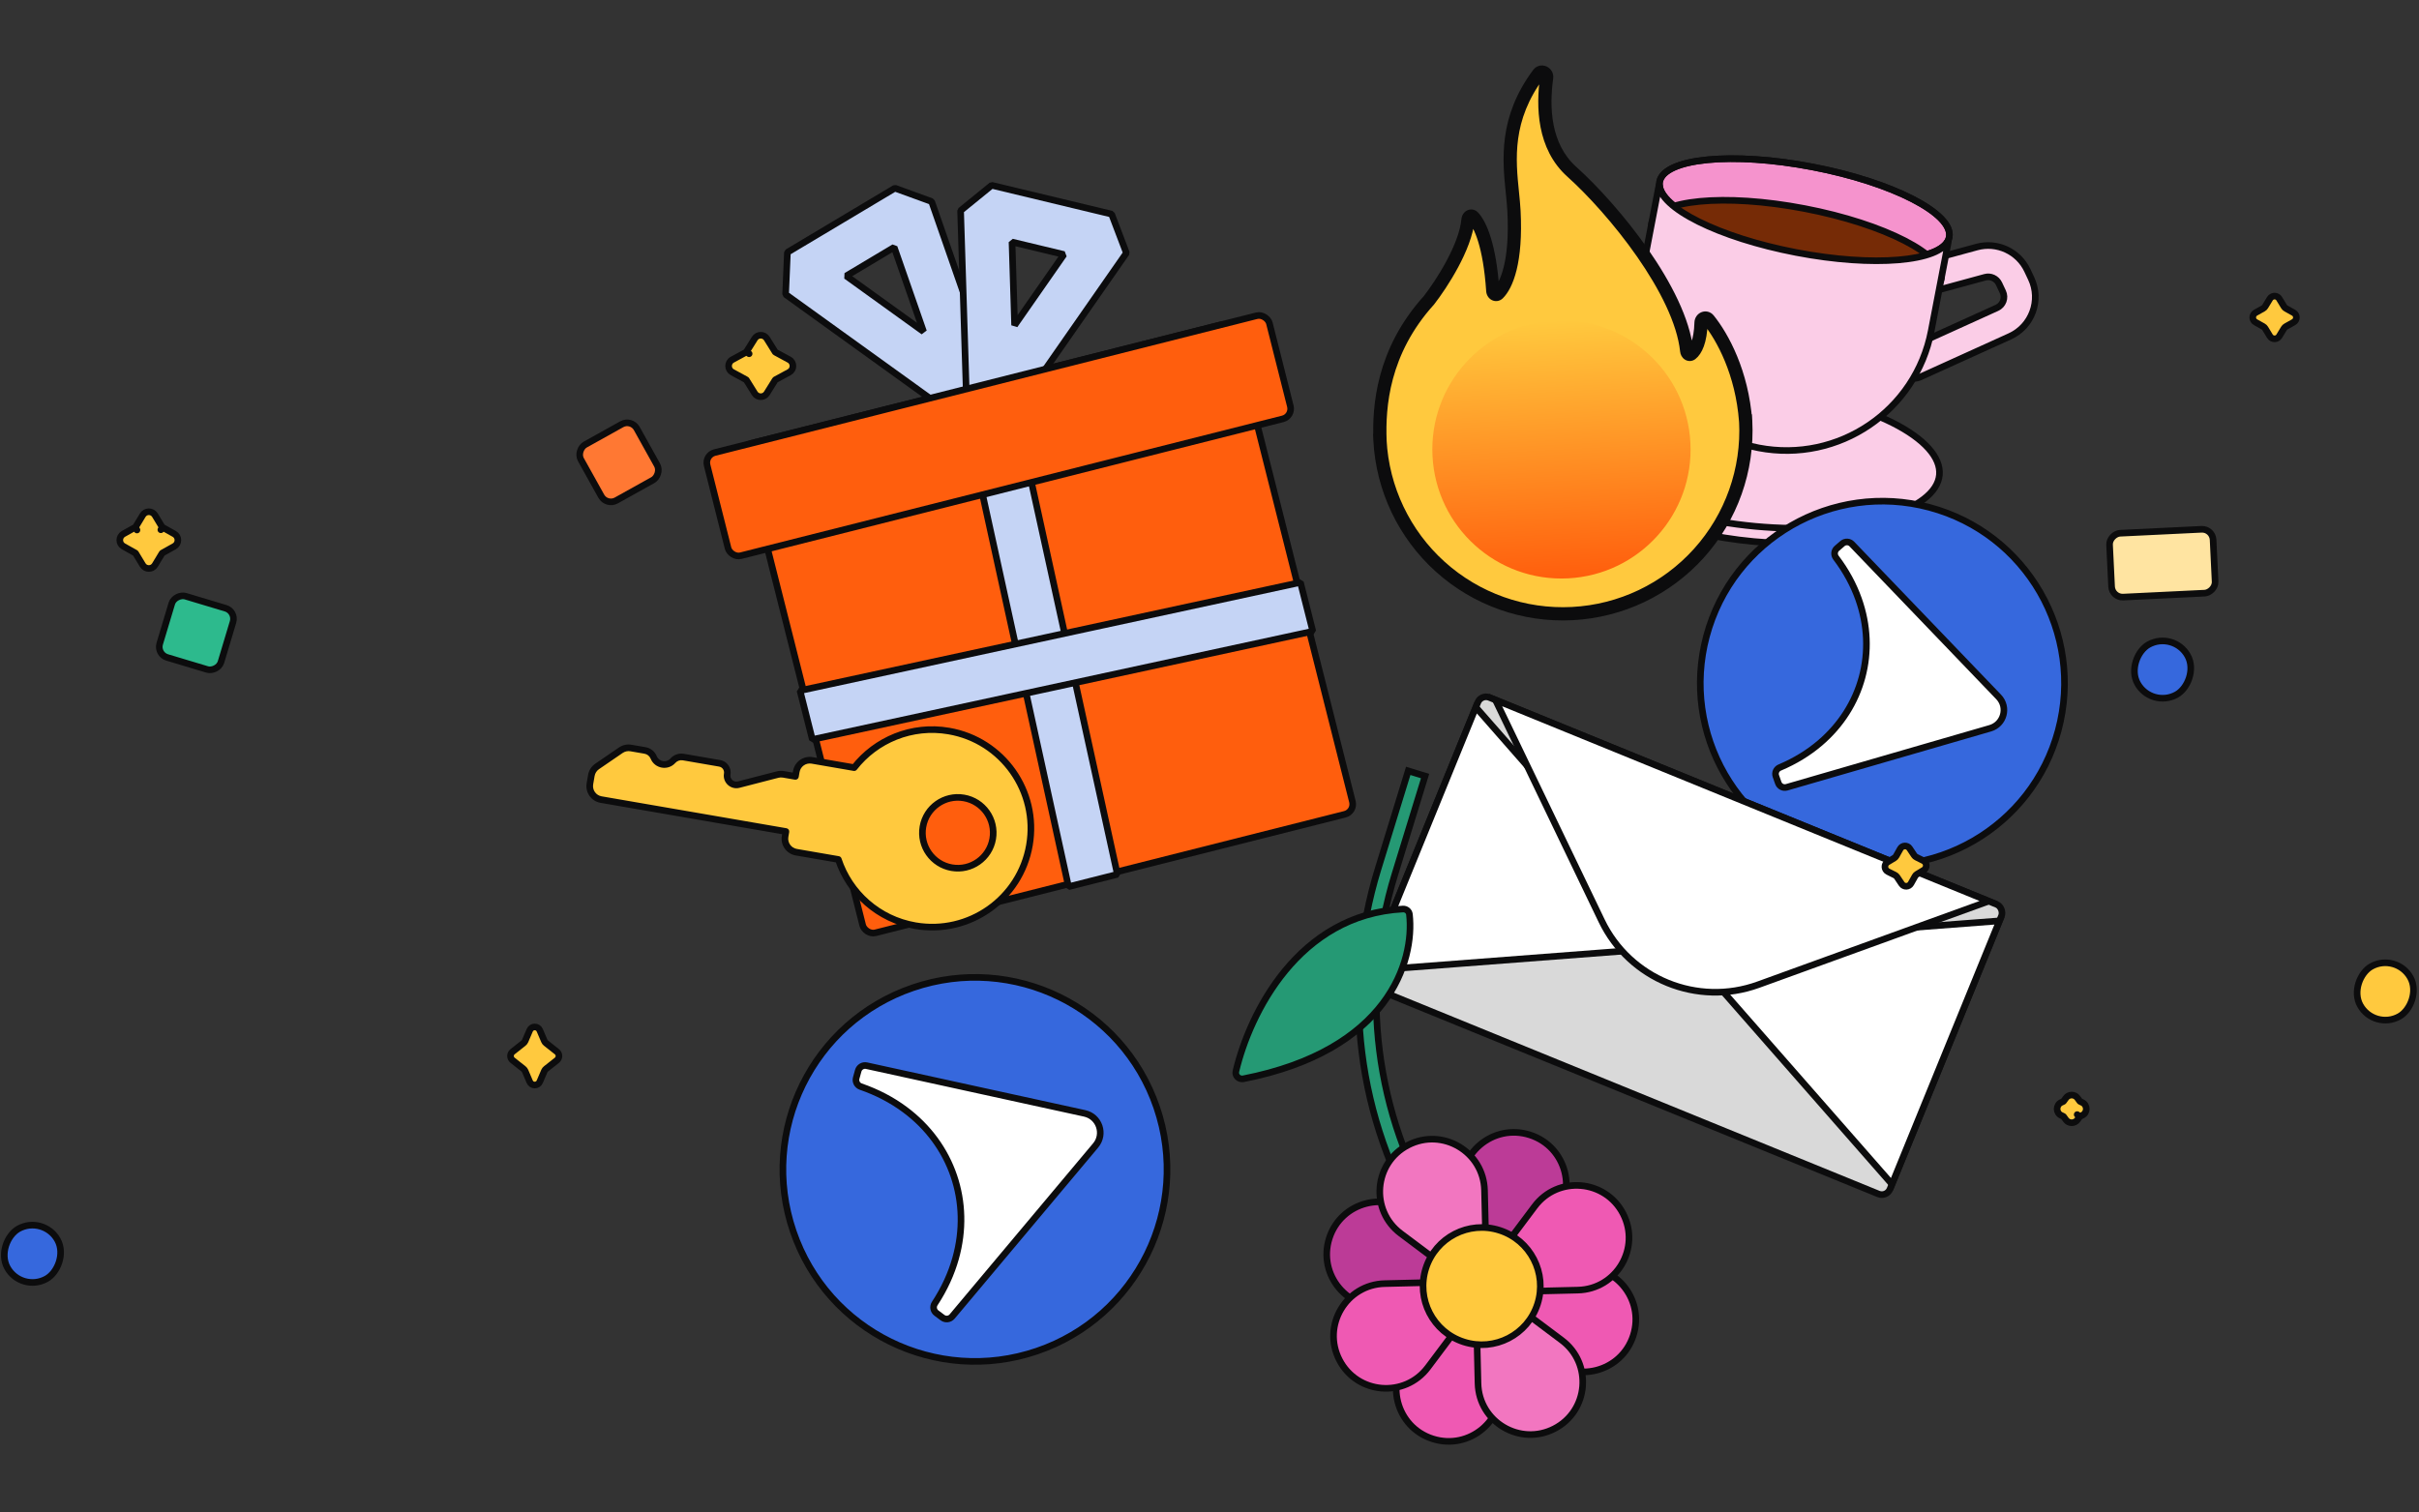 <svg width="1097" height="686" viewBox="0 0 1097 686" fill="none" xmlns="http://www.w3.org/2000/svg">
<rect x="0" y="0" width="1097" height="686" fill="#333333" stroke="none"/>
<path d="M863.295 231.022C863.07 233.434 861.353 235.837 857.873 238.066C854.412 240.282 849.433 242.17 843.23 243.595C830.841 246.443 813.91 247.368 795.394 245.647C776.879 243.927 760.408 239.897 748.756 234.816C742.922 232.272 738.376 229.499 735.383 226.683C732.373 223.85 731.128 221.172 731.352 218.761C731.576 216.35 733.293 213.947 736.774 211.718C740.234 209.502 745.213 207.613 751.416 206.188C763.805 203.341 780.737 202.415 799.252 204.136C817.767 205.857 834.238 209.886 845.891 214.967C851.724 217.511 856.27 220.285 859.263 223.101C862.274 225.933 863.519 228.611 863.295 231.022Z" fill="#FBCDE7" stroke="#0C0C0D" stroke-width="3"/>
<path d="M879.505 215.432C879.142 219.338 876.773 223.031 872.458 226.353C868.14 229.677 861.991 232.53 854.39 234.73C839.197 239.129 818.512 240.833 795.958 238.737C773.404 236.641 753.387 231.155 739.265 224.032C732.2 220.468 726.682 216.532 723.051 212.469C719.421 208.408 717.773 204.342 718.136 200.436C718.499 196.53 720.868 192.837 725.184 189.514C729.502 186.19 735.65 183.338 743.252 181.137C758.444 176.739 779.129 175.034 801.683 177.13C824.238 179.226 844.254 184.713 858.376 191.836C865.442 195.399 870.959 199.336 874.591 203.399C878.22 207.459 879.868 211.526 879.505 215.432Z" fill="#FBCDE7" stroke="#0C0C0D" stroke-width="3"/>
<path fill-rule="evenodd" clip-rule="evenodd" d="M906.535 128.694C905.411 126.309 902.738 125.076 900.194 125.768L877.346 131.988C873.561 133.018 869.657 130.785 868.627 127C867.596 123.214 869.83 119.31 873.615 118.28L896.463 112.06C905.658 109.557 915.323 114.017 919.386 122.638L921.12 126.318C925.79 136.23 921.446 148.047 911.467 152.573L870.852 170.996C867.279 172.616 863.07 171.034 861.449 167.461C859.829 163.888 861.411 159.678 864.984 158.058L905.599 139.636C908.359 138.384 909.56 135.115 908.268 132.373L906.535 128.694Z" fill="#FBCDE7" stroke="#0C0C0D" stroke-width="3" stroke-linecap="round"/>
<ellipse cx="818.295" cy="95.009" rx="66.854" ry="19.638" transform="rotate(10.867 818.295 95.009)" fill="#F593CD" stroke="#0C0C0D" stroke-width="3"/>
<ellipse cx="818.295" cy="95.009" rx="66.854" ry="19.638" transform="rotate(10.867 818.295 95.009)" stroke="#0C0C0D" stroke-width="3"/>
<ellipse cx="814.672" cy="113.885" rx="66.854" ry="19.638" transform="rotate(10.867 814.672 113.885)" fill="#762B06" stroke="#0C0C0D" stroke-width="3"/>
<path fill-rule="evenodd" clip-rule="evenodd" d="M883.626 108.827C879.892 118.67 849.663 121.262 814.549 114.521C779.437 107.78 752.317 94.178 752.492 83.653C752.346 84.099 752.227 84.558 752.136 85.031L744.483 124.896C737.522 161.156 761.273 196.194 797.534 203.155C833.794 210.116 868.832 186.365 875.793 150.104L883.446 110.24C883.537 109.767 883.596 109.295 883.626 108.827Z" fill="#FBCDE7"/>
<path d="M883.626 108.827L885.123 108.923L882.224 108.295L883.626 108.827ZM752.492 83.653L753.991 83.677L751.066 83.187L752.492 83.653ZM752.136 85.031L753.609 85.314L752.136 85.031ZM744.483 124.896L743.01 124.613L744.483 124.896ZM875.793 150.104L877.266 150.387L875.793 150.104ZM883.446 110.24L881.973 109.957L883.446 110.24ZM882.224 108.295C881.519 110.152 879.431 111.947 875.651 113.419C871.929 114.869 866.86 115.887 860.73 116.398C848.485 117.42 832.29 116.399 814.832 113.048L814.266 115.994C831.921 119.383 848.398 120.438 860.98 119.388C867.264 118.863 872.647 117.809 876.74 116.215C880.776 114.643 883.867 112.423 885.029 109.359L882.224 108.295ZM814.832 113.048C797.374 109.696 781.953 104.647 770.957 99.164C765.453 96.419 761.121 93.597 758.2 90.872C755.234 88.105 753.958 85.664 753.991 83.677L750.992 83.628C750.937 86.904 752.986 90.111 756.154 93.065C759.365 96.061 763.976 99.035 769.618 101.849C780.917 107.483 796.612 112.605 814.266 115.994L814.832 113.048ZM753.609 85.314C753.688 84.903 753.792 84.504 753.918 84.118L751.066 83.187C750.901 83.693 750.766 84.214 750.663 84.748L753.609 85.314ZM745.956 125.178L753.609 85.314L750.663 84.748L743.01 124.613L745.956 125.178ZM797.816 201.682C762.37 194.877 739.151 160.625 745.956 125.178L743.01 124.613C735.893 161.687 760.177 197.511 797.251 204.628L797.816 201.682ZM874.32 149.822C867.515 185.268 833.263 208.487 797.816 201.682L797.251 204.628C834.324 211.745 870.149 187.461 877.266 150.387L874.32 149.822ZM881.973 109.957L874.32 149.822L877.266 150.387L884.919 110.523L881.973 109.957ZM882.129 108.731C882.104 109.137 882.052 109.546 881.973 109.957L884.919 110.523C885.022 109.988 885.089 109.454 885.123 108.923L882.129 108.731Z" fill="#0C0C0D"/>
<mask id="path-9-outside-1_1419_5860" maskUnits="userSpaceOnUse" x="614.187" y="25.125" width="185.914" height="261.649" fill="black">
<rect fill="white" x="614.187" y="25.125" width="185.914" height="261.649"/>
<path fill-rule="evenodd" clip-rule="evenodd" d="M668.149 98.485C671.383 102.035 675.597 111.51 676.97 131.902C677.064 133.302 678.431 134.14 679.427 133.151C683.192 129.413 687.783 118.845 686.579 95.714C686.442 93.07 686.158 90.277 685.859 87.347C684.343 72.441 682.465 53.987 697.689 33.517C698.995 31.761 701.687 33.047 701.385 35.214C699.559 48.328 699.945 66.396 712.814 77.916C731.649 94.841 762.057 131.971 764.915 159.194C765.037 160.363 766.085 161.217 767.01 160.491C768.993 158.935 771.17 154.917 771.411 146.358C771.464 144.464 773.625 143.506 774.815 144.981C781.201 152.895 790.003 169.028 791.637 191.075C791.637 191.076 791.637 191.077 791.637 191.078L791.66 191.077C792.805 213.07 785.165 234.617 770.423 250.978C755.681 267.339 735.043 277.173 713.05 278.318C691.056 279.462 669.509 271.823 653.148 257.081C636.787 242.339 626.953 221.701 625.808 199.707L625.824 199.707C625.261 184.532 626.941 159.523 648.013 136.202C653.734 128.857 664.602 112.069 665.711 99.741C665.841 98.294 667.171 97.412 668.149 98.485Z"/>
</mask>
<path fill-rule="evenodd" clip-rule="evenodd" d="M668.149 98.485C671.383 102.035 675.597 111.51 676.97 131.902C677.064 133.302 678.431 134.14 679.427 133.151C683.192 129.413 687.783 118.845 686.579 95.714C686.442 93.07 686.158 90.277 685.859 87.347C684.343 72.441 682.465 53.987 697.689 33.517C698.995 31.761 701.687 33.047 701.385 35.214C699.559 48.328 699.945 66.396 712.814 77.916C731.649 94.841 762.057 131.971 764.915 159.194C765.037 160.363 766.085 161.217 767.01 160.491C768.993 158.935 771.17 154.917 771.411 146.358C771.464 144.464 773.625 143.506 774.815 144.981C781.201 152.895 790.003 169.028 791.637 191.075C791.637 191.076 791.637 191.077 791.637 191.078L791.66 191.077C792.805 213.07 785.165 234.617 770.423 250.978C755.681 267.339 735.043 277.173 713.05 278.318C691.056 279.462 669.509 271.823 653.148 257.081C636.787 242.339 626.953 221.701 625.808 199.707L625.824 199.707C625.261 184.532 626.941 159.523 648.013 136.202C653.734 128.857 664.602 112.069 665.711 99.741C665.841 98.294 667.171 97.412 668.149 98.485Z" fill="#FFC93E"/>
<path d="M676.97 131.902L673.976 132.103L676.97 131.902ZM668.149 98.485L665.931 100.506L668.149 98.485ZM679.427 133.151L677.314 131.022L677.314 131.022L679.427 133.151ZM685.859 87.347L688.844 87.043L685.859 87.347ZM697.689 33.517L695.282 31.727L695.282 31.727L697.689 33.517ZM701.385 35.214L698.414 34.8L698.414 34.8L701.385 35.214ZM712.814 77.916L714.819 75.685L714.815 75.681L712.814 77.916ZM764.915 159.194L761.931 159.507L761.931 159.507L764.915 159.194ZM767.01 160.491L765.157 158.131L767.01 160.491ZM771.411 146.358L774.41 146.443L774.41 146.443L771.411 146.358ZM774.815 144.981L772.481 146.865L774.815 144.981ZM791.637 191.075L788.645 191.296L788.646 191.305L788.646 191.314L791.637 191.075ZM791.637 191.078L788.641 191.234L788.797 194.23L791.793 194.074L791.637 191.078ZM791.66 191.077L794.656 190.921L794.5 187.925L791.504 188.081L791.66 191.077ZM770.423 250.978L768.194 248.97L770.423 250.978ZM653.148 257.081L655.156 254.852L653.148 257.081ZM625.808 199.707L625.652 196.711L622.656 196.867L622.812 199.863L625.808 199.707ZM625.824 199.707L625.98 202.702L628.931 202.549L628.822 199.595L625.824 199.707ZM648.013 136.202L650.239 138.213L650.313 138.132L650.38 138.045L648.013 136.202ZM665.711 99.741L668.699 100.009L665.711 99.741ZM679.963 131.7C678.58 111.158 674.318 100.801 670.366 96.465L665.931 100.506C668.449 103.269 672.614 111.862 673.976 132.103L679.963 131.7ZM677.314 131.022C677.471 130.866 677.774 130.663 678.211 130.6C678.639 130.539 679.021 130.638 679.297 130.789C679.821 131.075 679.949 131.498 679.963 131.7L673.976 132.103C674.084 133.706 674.943 135.248 676.423 136.056C678.071 136.955 680.105 136.706 681.541 135.28L677.314 131.022ZM683.583 95.87C684.776 118.79 680.131 128.225 677.314 131.022L681.541 135.28C686.253 130.602 690.79 118.899 689.575 95.558L683.583 95.87ZM682.875 87.65C683.175 90.597 683.45 93.313 683.583 95.87L689.575 95.558C689.433 92.826 689.14 89.957 688.844 87.043L682.875 87.65ZM695.282 31.727C679.33 53.175 681.349 72.658 682.875 87.65L688.844 87.043C687.336 72.225 685.599 54.8 700.096 35.307L695.282 31.727ZM704.357 35.628C704.707 33.109 703.277 31.048 701.409 30.176C699.492 29.281 696.893 29.56 695.282 31.727L700.096 35.307C700.001 35.436 699.789 35.605 699.489 35.67C699.222 35.727 699.007 35.676 698.871 35.613C698.735 35.549 698.611 35.444 698.522 35.291C698.422 35.117 698.396 34.93 698.414 34.8L704.357 35.628ZM714.815 75.681C703.146 65.234 702.554 48.57 704.357 35.628L698.414 34.8C696.563 48.086 696.745 67.557 710.813 80.151L714.815 75.681ZM767.898 158.881C766.387 144.484 757.698 127.876 747.317 112.978C736.874 97.991 724.411 84.304 714.819 75.685L710.809 80.148C720.052 88.454 732.21 101.793 742.394 116.408C752.641 131.113 760.585 146.681 761.931 159.507L767.898 158.881ZM765.157 158.131C765.385 157.953 765.767 157.768 766.26 157.76C766.736 157.752 767.114 157.912 767.356 158.078C767.792 158.377 767.882 158.723 767.898 158.881L761.931 159.507C762.07 160.834 762.745 162.193 763.967 163.029C764.602 163.464 765.423 163.774 766.359 163.759C767.312 163.743 768.172 163.393 768.862 162.851L765.157 158.131ZM768.412 146.274C768.18 154.532 766.079 157.408 765.157 158.131L768.862 162.851C771.906 160.461 774.161 155.302 774.41 146.443L768.412 146.274ZM777.15 143.097C775.672 141.265 773.387 140.858 771.526 141.639C769.747 142.386 768.472 144.146 768.412 146.274L774.41 146.443C774.403 146.676 774.235 147.01 773.847 147.172C773.654 147.253 773.389 147.296 773.096 147.226C772.784 147.152 772.577 146.984 772.481 146.865L777.15 143.097ZM794.628 190.853C792.945 168.14 783.881 151.438 777.15 143.097L772.481 146.865C778.522 154.351 787.06 169.915 788.645 191.296L794.628 190.853ZM794.633 190.922C794.631 190.882 794.628 190.85 794.627 190.837C794.627 190.834 794.627 190.831 794.627 190.829C794.627 190.828 794.626 190.827 794.626 190.827C794.626 190.826 794.626 190.826 794.626 190.826C794.626 190.825 794.627 190.83 794.627 190.836L788.646 191.314C788.647 191.317 788.647 191.32 788.647 191.322C788.647 191.323 788.647 191.323 788.647 191.324C788.647 191.324 788.647 191.325 788.647 191.325C788.647 191.326 788.647 191.321 788.646 191.315C788.645 191.304 788.643 191.273 788.641 191.234L794.633 190.922ZM791.793 194.074L791.816 194.073L791.504 188.081L791.481 188.082L791.793 194.074ZM788.664 191.233C789.767 212.431 782.404 233.2 768.194 248.97L772.652 252.986C787.927 236.034 795.842 213.709 794.656 190.921L788.664 191.233ZM768.194 248.97C753.985 264.74 734.092 274.219 712.894 275.322L713.205 281.314C735.993 280.128 757.377 269.938 772.652 252.986L768.194 248.97ZM712.894 275.322C691.695 276.425 670.926 269.062 655.156 254.852L651.14 259.31C668.092 274.585 690.418 282.5 713.205 281.314L712.894 275.322ZM655.156 254.852C639.386 240.642 629.907 220.75 628.804 199.551L622.812 199.863C623.998 222.651 634.188 244.035 651.14 259.31L655.156 254.852ZM625.964 202.703L625.98 202.702L625.668 196.711L625.652 196.711L625.964 202.703ZM645.787 134.191C623.97 158.336 622.25 184.269 622.826 199.818L628.822 199.595C628.273 184.794 629.912 160.709 650.239 138.213L645.787 134.191ZM662.723 99.472C662.224 105.018 659.468 111.861 655.948 118.422C652.466 124.913 648.414 130.805 645.646 134.359L650.38 138.045C653.333 134.254 657.576 128.08 661.235 121.258C664.857 114.507 668.089 106.792 668.699 100.009L662.723 99.472ZM670.366 96.465C669.748 95.787 668.908 95.246 667.884 95.069C666.862 94.892 665.902 95.121 665.132 95.558C663.649 96.399 662.859 97.96 662.723 99.472L668.699 100.009C668.693 100.074 668.632 100.471 668.092 100.777C667.793 100.947 667.356 101.067 666.862 100.981C666.367 100.896 666.06 100.647 665.931 100.506L670.366 96.465Z" fill="#0C0C0D" mask="url(#path-9-outside-1_1419_5860)"/>
<ellipse cx="708.109" cy="203.861" rx="58.553" ry="58.553" transform="rotate(177.021 708.109 203.861)" fill="url(#paint0_linear_1419_5860)"/>
<rect x="336.304" y="202.199" width="229.057" height="229.057" rx="4.734" transform="rotate(-14.171 336.304 202.199)" fill="#FF5E0D" stroke="#0C0C0D" stroke-width="3"/>
<path fill-rule="evenodd" clip-rule="evenodd" d="M383.747 125.162L418.832 150.43L405.505 112.173L383.747 125.162ZM357.089 114.453L405.827 85.358L422.479 91.412L452.333 177.109L434.86 190.144L356.268 133.542L357.089 114.453Z" fill="#C5D4F5" stroke="#0C0C0D" stroke-width="3" stroke-linejoin="bevel"/>
<path fill-rule="evenodd" clip-rule="evenodd" d="M482.481 115.437L460.121 147.523L458.942 109.784L482.481 115.437ZM504.101 97.12L449.72 84.059L435.626 95.53L438.351 182.719L459.152 188.897L510.809 114.768L504.101 97.12Z" fill="#C5D4F5" stroke="#0C0C0D" stroke-width="3" stroke-linejoin="bevel"/>
<path fill-rule="evenodd" clip-rule="evenodd" d="M484.564 402.201L444.74 220.427L466.904 214.831L506.727 396.605L484.564 402.201Z" fill="#C5D4F5" stroke="#0C0C0D" stroke-width="3" stroke-linejoin="bevel"/>
<path fill-rule="evenodd" clip-rule="evenodd" d="M362.802 313.274L589.749 264.189L595.345 286.352L368.398 335.438L362.802 313.274Z" fill="#C5D4F5" stroke="#0C0C0D" stroke-width="3" stroke-linejoin="bevel"/>
<rect x="319.513" y="206.439" width="263" height="48.26" rx="4.734" transform="rotate(-14.171 319.513 206.439)" fill="#FF5E0D" stroke="#0C0C0D" stroke-width="3"/>
<rect x="286.335" y="190" width="29" height="29" rx="5" transform="rotate(60.883 286.335 190)" fill="#FF7833" stroke="#0C0C0D" stroke-width="3"/>
<rect x="107.113" y="277.337" width="29" height="29" rx="5" transform="rotate(106.707 107.113 277.337)" fill="#2DBA8D" stroke="#0C0C0D" stroke-width="3"/>
<rect x="1003.38" y="239.848" width="29" height="47" rx="5" transform="rotate(87.229 1003.38 239.848)" fill="#FFE4A1" stroke="#0C0C0D" stroke-width="3"/>
<circle cx="442.142" cy="530.44" r="87.081" transform="rotate(-18.84 442.142 530.44)" fill="#3668DD" stroke="#0C0C0D" stroke-width="3"/>
<path d="M427.419 597.669C428.782 598.689 430.705 598.46 431.796 597.159L496.851 519.584C501.206 514.391 498.504 506.473 491.883 505.024L392.979 483.392C391.32 483.03 389.658 484.024 389.203 485.664L388.279 488.995C387.82 490.649 388.753 492.333 390.337 492.878C397.886 495.477 404.561 499.022 410.307 503.286C431.68 519.144 440.573 545.208 433.351 570.822C431.409 577.709 428.294 584.595 423.908 591.266C422.987 592.666 423.277 594.569 424.652 595.598L427.419 597.669Z" fill="white" stroke="#0C0C0D" stroke-width="3"/>
<circle cx="853.651" cy="309.912" r="82.571" transform="rotate(15 853.651 309.912)" fill="#3668DD" stroke="#0C0C0D" stroke-width="3"/>
<path d="M806.441 355.153C806.99 356.716 808.668 357.572 810.254 357.112L902.537 330.342C908.771 328.534 910.844 320.795 906.35 316.112L839.816 246.787C838.673 245.596 836.791 245.498 835.534 246.577L833.045 248.715C831.777 249.803 831.62 251.669 832.605 252.968C837.178 259 840.561 265.316 842.835 271.707C851.291 295.473 844.535 320.686 825.329 337.041C820.164 341.439 814.076 345.216 807.1 348.154C805.598 348.786 804.801 350.481 805.354 352.058L806.441 355.153Z" fill="white" stroke="#0C0C0D" stroke-width="3"/>
<rect x="671.713" y="314.853" width="256.473" height="141.865" rx="4.001" transform="rotate(22.198 671.713 314.853)" fill="#D9D9D9" stroke="#0C0C0D" stroke-width="3"/>
<path d="M762.931 428.686L906.747 417.704L858.006 537.15L762.931 428.686Z" fill="white" stroke="#0C0C0D" stroke-width="3"/>
<path d="M764.36 429.269L669.284 320.805L620.543 440.251L764.36 429.269Z" fill="white" stroke="#0C0C0D" stroke-width="3"/>
<path d="M726.337 417.676L678.175 317.49L901.866 408.769L797.36 446.658C769.756 456.666 739.059 444.139 726.337 417.676Z" fill="white" stroke="#0C0C0D" stroke-width="3"/>
<path fill-rule="evenodd" clip-rule="evenodd" d="M646.268 352.021L632.54 396.681C616.475 448.943 623.577 505.585 652.049 552.262L670.731 582.891L663.902 587.057L645.219 556.428C615.555 507.795 608.155 448.782 624.893 394.33L638.622 349.67L646.268 352.021Z" fill="#259974" stroke="#0C0C0D" stroke-width="3"/>
<path d="M636.227 412.334C588.698 414.831 566.633 459.841 560.478 485.928C559.999 487.96 561.812 489.739 563.86 489.338C629.625 476.465 641.568 435.997 639.172 414.764C639.006 413.299 637.7 412.257 636.227 412.334Z" fill="#259974" stroke="#0C0C0D" stroke-width="3"/>
<path d="M703.752 553.801L669.978 589.246L663.044 540.78C660.561 523.424 677.093 509.452 693.792 514.794C710.492 520.135 715.846 541.108 703.752 553.801Z" fill="#BC3B97" stroke="#0C0C0D" stroke-width="3"/>
<path d="M639.737 613.647L673.511 578.202L680.445 626.668C682.928 644.024 666.396 657.996 649.696 652.655C632.997 647.313 627.642 626.34 639.737 613.647Z" fill="#EF59B3" stroke="#0C0C0D" stroke-width="3"/>
<path d="M701.668 615.732L666.223 581.958L714.688 575.024C732.044 572.541 746.017 589.073 740.675 605.772C735.334 622.472 714.361 627.826 701.668 615.732Z" fill="#EF59B3" stroke="#0C0C0D" stroke-width="3"/>
<path d="M641.822 551.717L677.266 585.49L628.801 592.424C611.445 594.908 597.473 578.375 602.814 561.676C608.156 544.977 629.128 539.622 641.822 551.717Z" fill="#BC3B97" stroke="#0C0C0D" stroke-width="3"/>
<path d="M715.536 585.198L666.591 586.379L695.958 547.206C706.475 533.178 728.045 534.988 736.076 550.573C744.107 566.158 733.064 584.775 715.536 585.198Z" fill="#EF59B3" stroke="#0C0C0D" stroke-width="3"/>
<path d="M627.953 582.25L676.898 581.069L647.53 620.242C637.014 634.271 615.444 632.46 607.413 616.875C599.382 601.29 610.425 582.674 627.953 582.25Z" fill="#EF59B3" stroke="#0C0C0D" stroke-width="3"/>
<path d="M670.271 627.516L669.089 578.571L708.262 607.938C722.291 618.455 720.48 640.025 704.895 648.056C689.31 656.087 670.694 645.044 670.271 627.516Z" fill="#F276C0" stroke="#0C0C0D" stroke-width="3"/>
<path d="M673.218 539.932L674.4 588.877L635.226 559.51C621.198 548.993 623.008 527.423 638.593 519.392C654.179 511.361 672.795 522.405 673.218 539.932Z" fill="#F276C0" stroke="#0C0C0D" stroke-width="3"/>
<circle cx="671.939" cy="583.382" r="26.586" transform="rotate(17.737 671.939 583.382)" fill="#FFC93E" stroke="#0C0C0D" stroke-width="3"/>
<path fill-rule="evenodd" clip-rule="evenodd" d="M466.848 383.369C471.058 358.99 454.707 335.814 430.327 331.605C413.478 328.695 397.203 335.607 387.367 348.203L368.287 344.909C364.909 344.326 361.696 346.592 361.113 349.971L360.731 352.181L355.263 351.237C354.396 351.087 353.507 351.124 352.656 351.343L334.99 355.901C332.032 356.664 329.272 354.12 329.791 351.11C330.187 348.82 328.651 346.642 326.36 346.247L309.908 343.406C308.14 343.101 306.34 343.726 305.142 345.061C302.575 347.923 297.9 347.115 296.441 343.559C295.76 341.899 294.274 340.707 292.506 340.401L286.111 339.297C284.518 339.022 282.881 339.379 281.547 340.293L270.786 347.661C269.402 348.609 268.461 350.075 268.176 351.728L267.521 355.518C266.938 358.897 269.204 362.109 272.583 362.693L356.417 377.168L356.035 379.379C355.452 382.758 357.718 385.97 361.097 386.553L380.177 389.848C385.22 405.012 398.234 416.981 415.084 419.89C439.463 424.1 462.639 407.749 466.848 383.369ZM450.19 380.493C451.699 371.754 445.838 363.445 437.098 361.936C428.358 360.427 420.05 366.289 418.541 375.029C417.032 383.769 422.893 392.077 431.633 393.586C440.373 395.095 448.681 389.233 450.19 380.493Z" fill="#FFC93E"/>
<path d="M387.367 348.203L387.112 349.682C387.657 349.776 388.209 349.562 388.55 349.127L387.367 348.203ZM361.113 349.971L359.635 349.716L361.113 349.971ZM360.731 352.181L360.476 353.659C360.868 353.727 361.271 353.636 361.596 353.407C361.921 353.178 362.142 352.829 362.209 352.437L360.731 352.181ZM352.656 351.343L352.281 349.891L352.656 351.343ZM334.99 355.901L334.615 354.449L334.99 355.901ZM305.142 345.061L304.026 344.06L304.026 344.06L305.142 345.061ZM296.441 343.559L295.053 344.128L295.053 344.128L296.441 343.559ZM281.547 340.293L280.699 339.055L280.699 339.055L281.547 340.293ZM270.786 347.661L271.633 348.899L271.633 348.899L270.786 347.661ZM268.176 351.728L266.697 351.472L268.176 351.728ZM267.521 355.518L268.999 355.774L267.521 355.518ZM356.417 377.168L357.895 377.423C357.963 377.031 357.872 376.628 357.643 376.303C357.413 375.978 357.064 375.757 356.672 375.69L356.417 377.168ZM356.035 379.379L354.557 379.124L356.035 379.379ZM380.177 389.848L381.601 389.374C381.426 388.85 380.977 388.464 380.432 388.369L380.177 389.848ZM430.072 333.083C453.635 337.151 469.439 359.551 465.37 383.114L468.327 383.625C472.677 358.429 455.778 334.477 430.583 330.127L430.072 333.083ZM388.55 349.127C398.058 336.949 413.789 330.271 430.072 333.083L430.583 330.127C413.167 327.12 396.347 334.266 386.185 347.28L388.55 349.127ZM368.032 346.387L387.112 349.682L387.623 346.725L368.543 343.431L368.032 346.387ZM362.591 350.226C363.034 347.663 365.47 345.945 368.032 346.387L368.543 343.431C364.347 342.706 360.359 345.52 359.635 349.716L362.591 350.226ZM362.209 352.437L362.591 350.226L359.635 349.716L359.253 351.926L362.209 352.437ZM355.008 352.715L360.476 353.659L360.986 350.703L355.518 349.759L355.008 352.715ZM353.03 352.796C353.676 352.629 354.35 352.602 355.008 352.715L355.518 349.759C354.442 349.573 353.338 349.618 352.281 349.891L353.03 352.796ZM335.365 357.354L353.03 352.796L352.281 349.891L334.615 354.449L335.365 357.354ZM328.313 350.855C327.608 354.938 331.352 358.389 335.365 357.354L334.615 354.449C332.711 354.94 330.935 353.303 331.27 351.365L328.313 350.855ZM326.105 347.725C327.579 347.979 328.568 349.381 328.313 350.855L331.27 351.365C331.806 348.258 329.722 345.305 326.616 344.769L326.105 347.725ZM309.653 344.884L326.105 347.725L326.616 344.769L310.163 341.928L309.653 344.884ZM306.259 346.063C307.112 345.112 308.394 344.667 309.653 344.884L310.163 341.928C307.887 341.535 305.568 342.34 304.026 344.06L306.259 346.063ZM295.053 344.128C296.932 348.708 302.953 349.748 306.259 346.063L304.026 344.06C302.198 346.097 298.868 345.523 297.829 342.99L295.053 344.128ZM292.251 341.88C293.51 342.097 294.569 342.946 295.053 344.128L297.829 342.99C296.952 340.853 295.038 339.316 292.761 338.923L292.251 341.88ZM285.856 340.775L292.251 341.88L292.761 338.923L286.366 337.819L285.856 340.775ZM282.394 341.53C283.406 340.838 284.648 340.567 285.856 340.775L286.366 337.819C284.389 337.478 282.355 337.921 280.699 339.055L282.394 341.53ZM271.633 348.899L282.394 341.53L280.699 339.055L269.938 346.424L271.633 348.899ZM269.654 351.983C269.87 350.73 270.584 349.617 271.633 348.899L269.938 346.424C268.221 347.6 267.052 349.421 266.697 351.472L269.654 351.983ZM268.999 355.774L269.654 351.983L266.697 351.472L266.043 355.263L268.999 355.774ZM272.838 361.215C270.275 360.772 268.557 358.336 268.999 355.774L266.043 355.263C265.319 359.458 268.132 363.447 272.328 364.171L272.838 361.215ZM356.672 375.69L272.838 361.215L272.328 364.171L356.162 378.646L356.672 375.69ZM357.513 379.634L357.895 377.423L354.939 376.913L354.557 379.124L357.513 379.634ZM361.352 385.075C358.79 384.633 357.071 382.197 357.513 379.634L354.557 379.124C353.833 383.319 356.647 387.307 360.842 388.031L361.352 385.075ZM380.432 388.369L361.352 385.075L360.842 388.031L379.922 391.326L380.432 388.369ZM415.339 418.412C399.056 415.601 386.476 404.035 381.601 389.374L378.754 390.321C383.964 405.989 397.413 418.361 414.828 421.369L415.339 418.412ZM465.37 383.114C461.302 406.677 438.902 422.481 415.339 418.412L414.828 421.369C440.024 425.719 463.976 408.82 468.327 383.625L465.37 383.114ZM436.843 363.414C444.766 364.783 450.08 372.315 448.712 380.238L451.668 380.749C453.318 371.193 446.909 362.108 437.353 360.458L436.843 363.414ZM420.019 375.284C421.387 367.361 428.919 362.046 436.843 363.414L437.353 360.458C427.797 358.808 418.713 365.217 417.063 374.774L420.019 375.284ZM431.888 392.108C423.965 390.74 418.651 383.207 420.019 375.284L417.063 374.774C415.413 384.33 421.822 393.414 431.378 395.064L431.888 392.108ZM448.712 380.238C447.344 388.162 439.812 393.476 431.888 392.108L431.378 395.064C440.934 396.714 450.018 390.305 451.668 380.749L448.712 380.238Z" fill="#0C0C0D"/>
<path d="M1029.38 152.501C1030.35 154.093 1032.65 154.093 1033.62 152.501L1035.76 148.973C1035.98 148.605 1036.29 148.302 1036.67 148.093L1040.12 146.164C1041.82 145.218 1041.82 142.782 1040.12 141.836L1036.67 139.907C1036.29 139.698 1035.98 139.395 1035.76 139.027L1033.62 135.499C1032.65 133.907 1030.35 133.907 1029.38 135.499L1027.24 139.027C1027.02 139.395 1026.71 139.698 1026.33 139.907L1022.88 141.836C1021.18 142.782 1021.18 145.218 1022.88 146.164L1026.33 148.093C1026.71 148.302 1027.02 148.605 1027.24 148.973L1029.38 152.501Z" fill="#FFC93E" stroke="#0C0C0D" stroke-width="3" stroke-linejoin="round"/>
<path d="M73.599 239.136L72.945 240.303L73.599 239.136L79.018 242.171C81.229 243.409 81.229 246.591 79.018 247.829L73.599 250.864C73.562 250.884 73.531 250.914 73.51 250.95L70.276 256.305C69.014 258.394 65.986 258.394 64.724 256.305L61.49 250.95C61.469 250.914 61.438 250.884 61.401 250.864L55.982 247.829C53.771 246.591 53.771 243.409 55.982 242.171L61.401 239.136L62.115 240.412L61.401 239.136C61.438 239.116 61.469 239.086 61.49 239.05L64.724 233.695C65.986 231.606 69.014 231.606 70.276 233.695L73.51 239.05C73.531 239.086 73.562 239.116 73.599 239.136Z" fill="#FFC93E" stroke="#0C0C0D" stroke-width="3" stroke-linejoin="round"/>
<path d="M338.455 159.669L339.728 160.462L338.455 159.669L342.248 153.581C343.517 151.543 346.483 151.543 347.752 153.581L351.545 159.669C351.567 159.704 351.598 159.733 351.635 159.753L357.894 163.15C360.155 164.377 360.155 167.623 357.894 168.85L351.635 172.247C351.598 172.267 351.567 172.296 351.545 172.331L347.752 178.419C346.483 180.457 343.517 180.457 342.248 178.419L338.455 172.331C338.433 172.296 338.402 172.267 338.365 172.247L332.106 168.85C329.845 167.623 329.845 164.377 332.106 163.15L338.365 159.753C338.402 159.733 338.433 159.704 338.455 159.669Z" fill="#FFC93E" stroke="#0C0C0D" stroke-width="3" stroke-linejoin="round"/>
<path d="M244.778 467.328C243.921 465.323 241.079 465.323 240.222 467.328L238.151 472.17C237.989 472.55 237.734 472.883 237.41 473.14L232.457 477.056C231.203 478.049 231.203 479.951 232.457 480.944L237.41 484.86C237.734 485.117 237.989 485.45 238.151 485.83L240.222 490.672C241.079 492.677 243.921 492.677 244.778 490.672L246.849 485.83C247.011 485.45 247.266 485.117 247.59 484.86L252.543 480.944C253.797 479.951 253.797 478.049 252.543 477.056L247.59 473.14C247.266 472.883 247.011 472.55 246.849 472.17L244.778 467.328Z" fill="#FFC93E" stroke="#0C0C0D" stroke-width="3" stroke-linejoin="round"/>
<path d="M943.206 506.453L941.992 505.571L943.206 506.453L942.123 507.943C940.828 509.724 938.172 509.724 936.877 507.943L935.794 506.453C935.77 506.42 935.738 506.393 935.7 506.376L934.763 505.94C932.264 504.777 932.264 501.223 934.763 500.06L935.7 499.624C935.738 499.607 935.77 499.58 935.794 499.547L936.877 498.057C938.172 496.276 940.828 496.276 942.123 498.057L943.206 499.547C943.23 499.58 943.262 499.607 943.3 499.624L944.237 500.06C946.736 501.223 946.736 504.777 944.237 505.94L943.3 506.376C943.262 506.393 943.23 506.42 943.206 506.453Z" fill="#FFC93E" stroke="#0C0C0D" stroke-width="3" stroke-linejoin="round"/>
<rect x="19.754" y="551.04" width="26" height="26" rx="13" transform="rotate(60.883 19.754 551.04)" fill="#3668DD" stroke="#0C0C0D" stroke-width="3"/>
<rect x="985.754" y="286.04" width="26" height="26" rx="13" transform="rotate(60.883 985.754 286.04)" fill="#3668DD" stroke="#0C0C0D" stroke-width="3"/>
<rect x="1086.75" y="432.04" width="26" height="26" rx="13" transform="rotate(60.883 1086.75 432.04)" fill="#FFC93E" stroke="#0C0C0D" stroke-width="3"/>
<path d="M865.975 384.83C864.946 383.294 862.658 383.385 861.754 384.997L859.909 388.288C859.7 388.663 859.396 388.976 859.029 389.198L855.997 391.028C854.326 392.037 854.423 394.492 856.169 395.365L859.335 396.95C859.719 397.142 860.047 397.43 860.285 397.787L862.385 400.922C863.413 402.458 865.701 402.367 866.605 400.755L868.45 397.464C868.66 397.09 868.963 396.776 869.331 396.554L872.362 394.724C874.033 393.716 873.936 391.261 872.191 390.387L869.024 388.802C868.64 388.61 868.313 388.322 868.074 387.965L865.975 384.83Z" fill="#FFC93E" stroke="#0C0C0D" stroke-width="3" stroke-linejoin="round"/>
<defs>
<linearGradient id="paint0_linear_1419_5860" x1="708.109" y1="145.309" x2="708.109" y2="262.414" gradientUnits="userSpaceOnUse">
<stop stop-color="#FF5E0D"/>
<stop offset="1" stop-color="#FFC93E"/>
</linearGradient>
</defs>
</svg>
